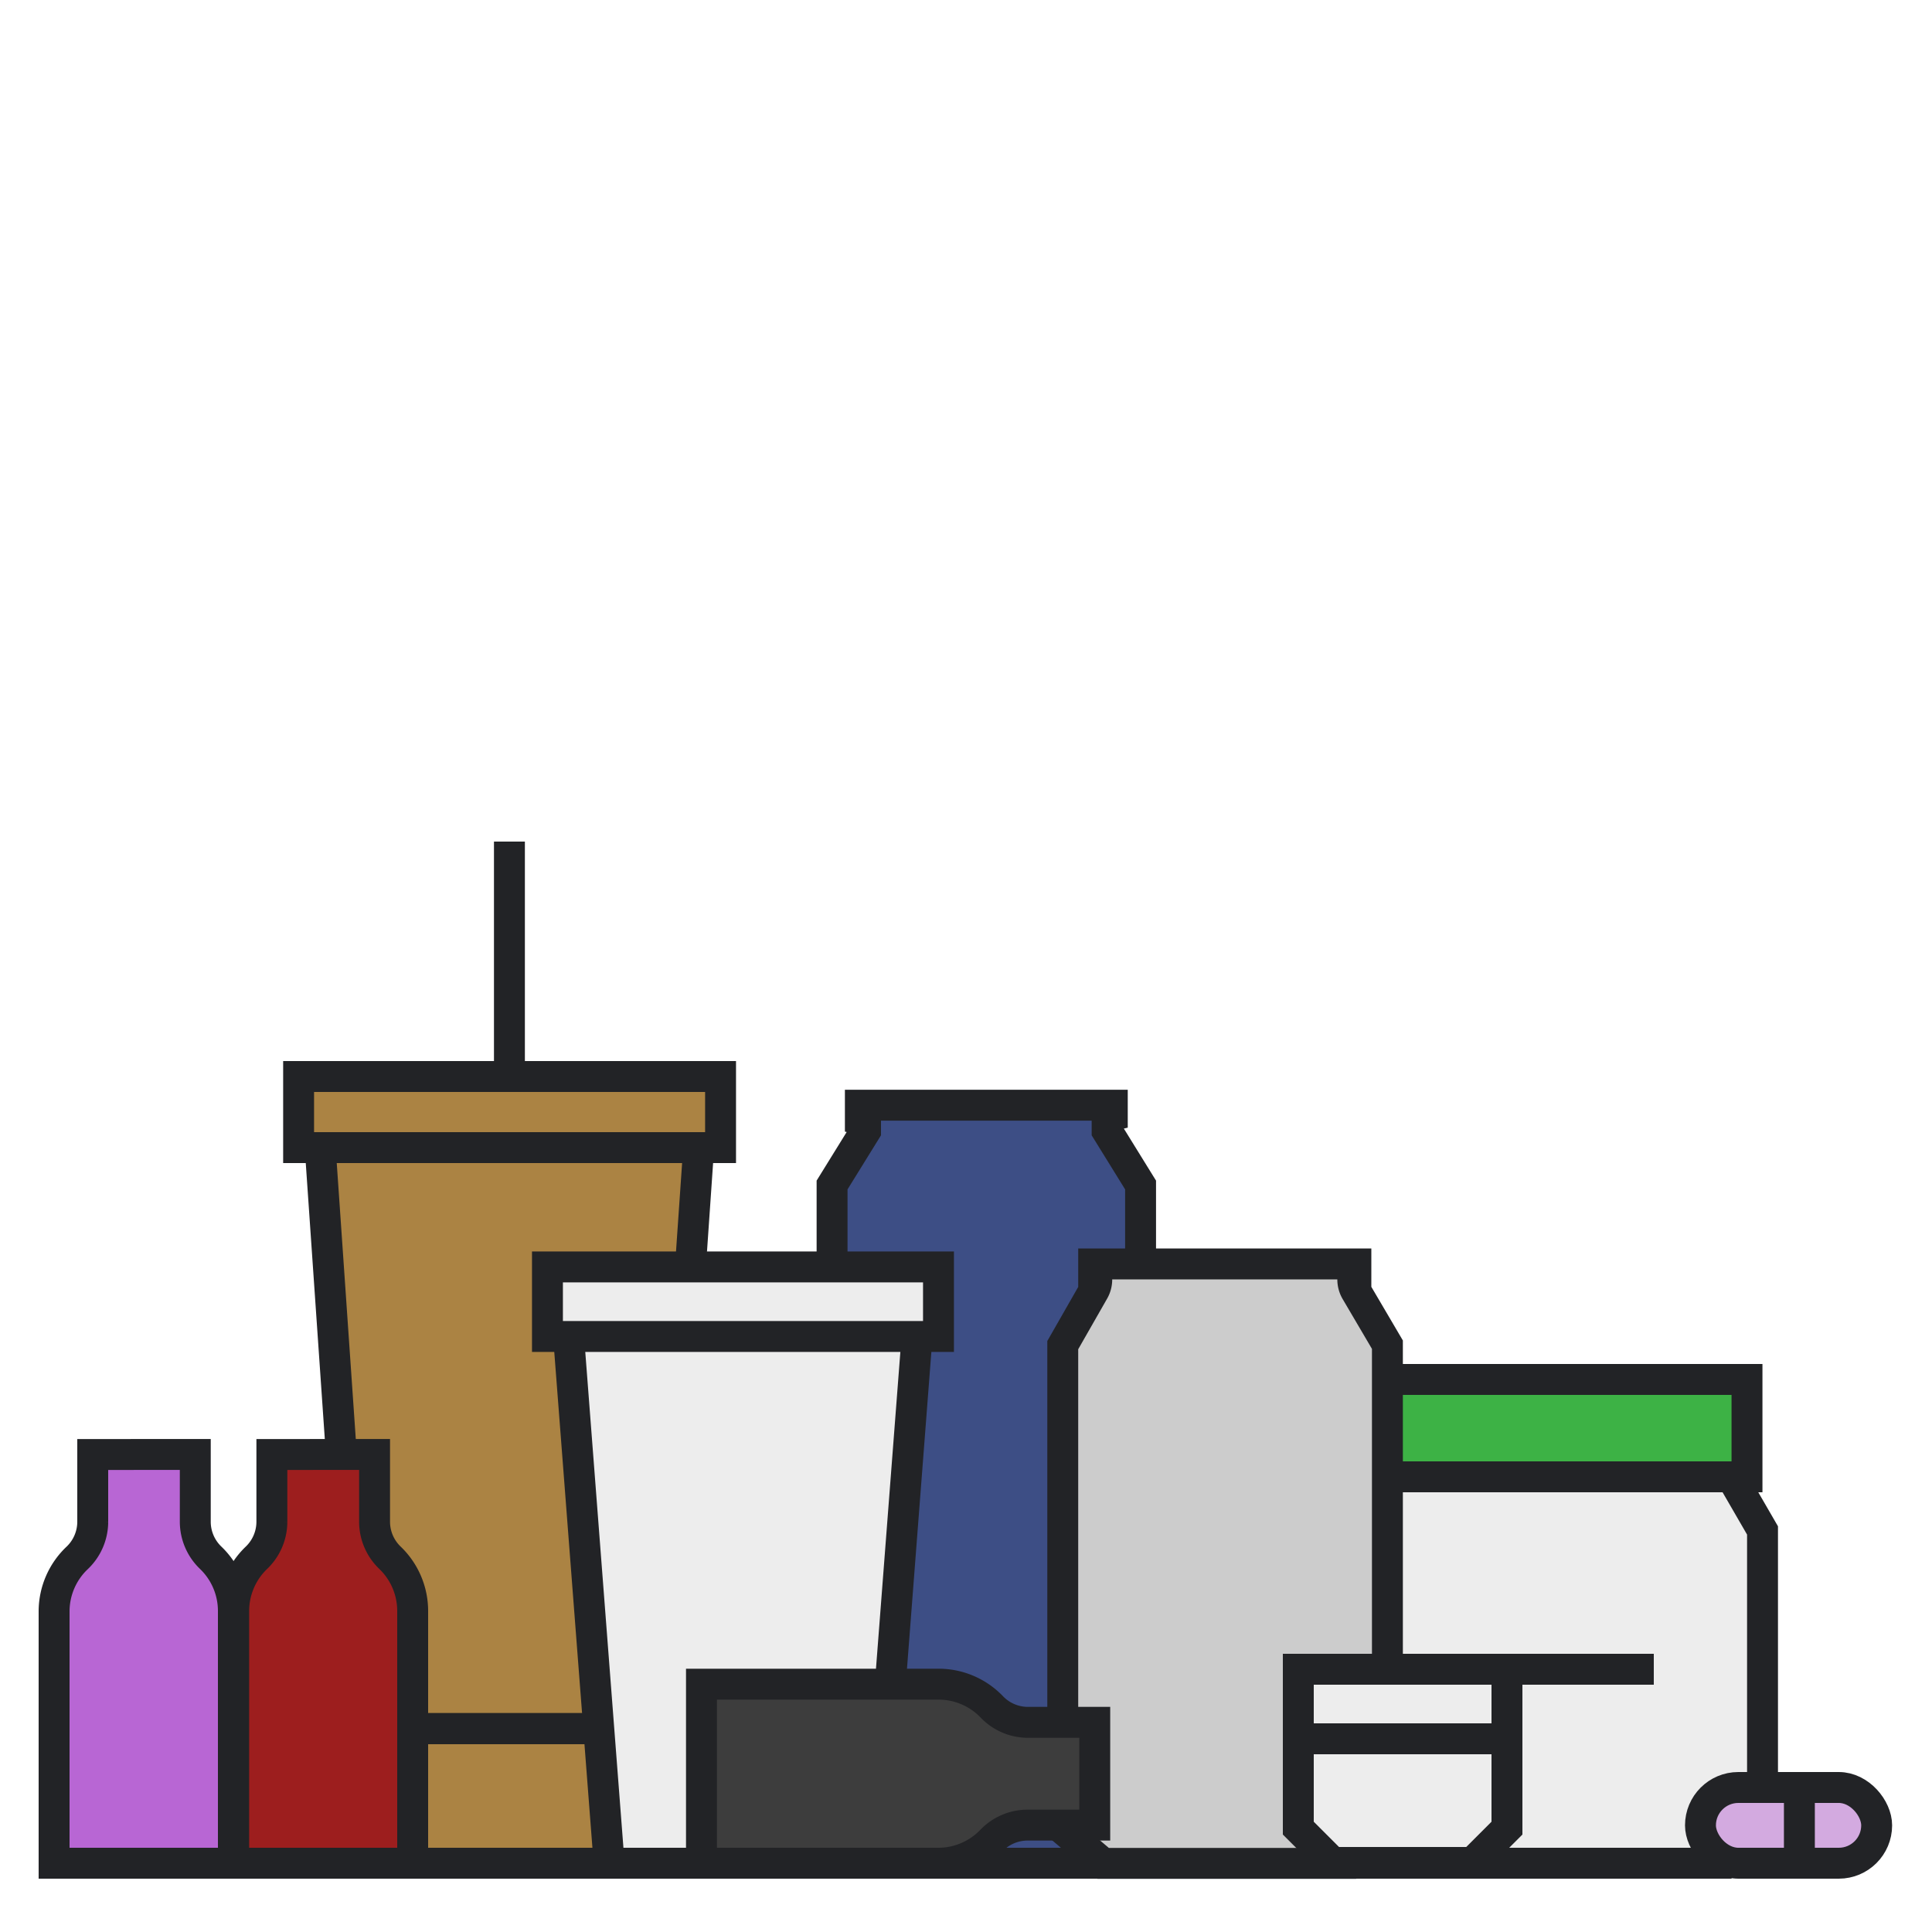<svg xmlns="http://www.w3.org/2000/svg" viewBox="0 0 250 250"><defs><style>.cls-1{fill:#ededed;}.cls-1,.cls-2,.cls-3,.cls-4,.cls-5,.cls-6,.cls-7,.cls-8,.cls-9{stroke:#222326;stroke-miterlimit:10;stroke-width:4px;}.cls-2{fill:#3db245;}.cls-3{fill:#ab8343;}.cls-4{fill:#3d4e85;}.cls-5{fill:#ccc;}.cls-6{fill:#9d1e1e;}.cls-7{fill:#b866d4;}.cls-8{fill:#d3aae0;}.cls-9{fill:#3d3d3d;}</style></defs><title>2Artboard 1</title><g id="pre"><polygon class="cls-1" points="224.03 191.06 172.1 191.06 168.06 198.04 168.06 236.66 173.29 241.1 223.24 241.1 228.07 236.66 228.07 198.04 224.03 191.06"/><rect class="cls-2" x="170.06" y="178.5" width="56" height="12.6"/></g><g id="iced-coffee"><polygon class="cls-3" points="41.14 144.27 46.62 223.66 85.22 223.66 90.7 144.27 41.14 144.27"/><rect class="cls-3" x="38.64" y="139.3" width="54.6" height="9.2"/><polygon class="cls-3" points="47.04 241.1 46.64 223.7 85.24 223.7 84.84 241.1 47.04 241.1"/><line class="cls-3" x1="65.92" y1="139.3" x2="65.92" y2="108.9"/></g><polygon class="cls-4" points="147.59 153.34 143.26 146.34 143.26 144.5 143.93 144.34 143.93 143.01 111.33 143.01 111.33 144.85 112 145.01 112 146.34 107.67 153.34 107.67 237.63 110.92 241.1 144.34 241.1 147.59 237.63 147.59 153.34"/><g id="coffee"><polygon class="cls-1" points="73.34 169.9 78.82 241.1 113.42 241.1 118.9 169.9 73.34 169.9"/><rect class="cls-1" x="70.84" y="163.94" width="50.6" height="9"/></g><path class="cls-5" d="M175.45,167.06a3,3,0,0,1-.4-1.51h.4v-2H141.52v2h.4a3,3,0,0,1-.4,1.51l-4,7v62.62l5.23,4.44h31.95l4.83-4.44V174Z"/><path class="cls-6" d="M50.47,201.58a6.46,6.46,0,0,1-2-4.66v-8.71H35.18v8.71a6.46,6.46,0,0,1-2,4.66,9.54,9.54,0,0,0-2.94,6.88V241.1H53.4V208.46A9.54,9.54,0,0,0,50.47,201.58Z"/><path class="cls-7" d="M27.27,201.58a6.46,6.46,0,0,1-2-4.66v-8.71H12v8.71a6.46,6.46,0,0,1-2,4.66A9.54,9.54,0,0,0,7,208.46V241.1H30.2V208.46A9.54,9.54,0,0,0,27.27,201.58Z"/><g id="pill"><rect class="cls-8" x="220.04" y="231.3" width="22.8" height="9.8" rx="4.9" ry="4.9"/><line class="cls-9" x1="232.84" y1="231.3" x2="232.84" y2="241.1"/></g><path class="cls-9" d="M128.29,238.17a6.46,6.46,0,0,1,4.66-2h8.71V222.87H133a6.46,6.46,0,0,1-4.66-2,9.54,9.54,0,0,0-6.88-2.94H90.77V241.1h30.64A9.54,9.54,0,0,0,128.29,238.17Z"/><g id="scoop"><polygon class="cls-1" points="195 225 168 225 168 236.56 172.44 241 190.56 241 195 236.56 195 225"/><line class="cls-8" x1="168" y1="216" x2="214" y2="216"/><rect class="cls-1" x="168" y="216" width="27" height="9"/></g></svg>